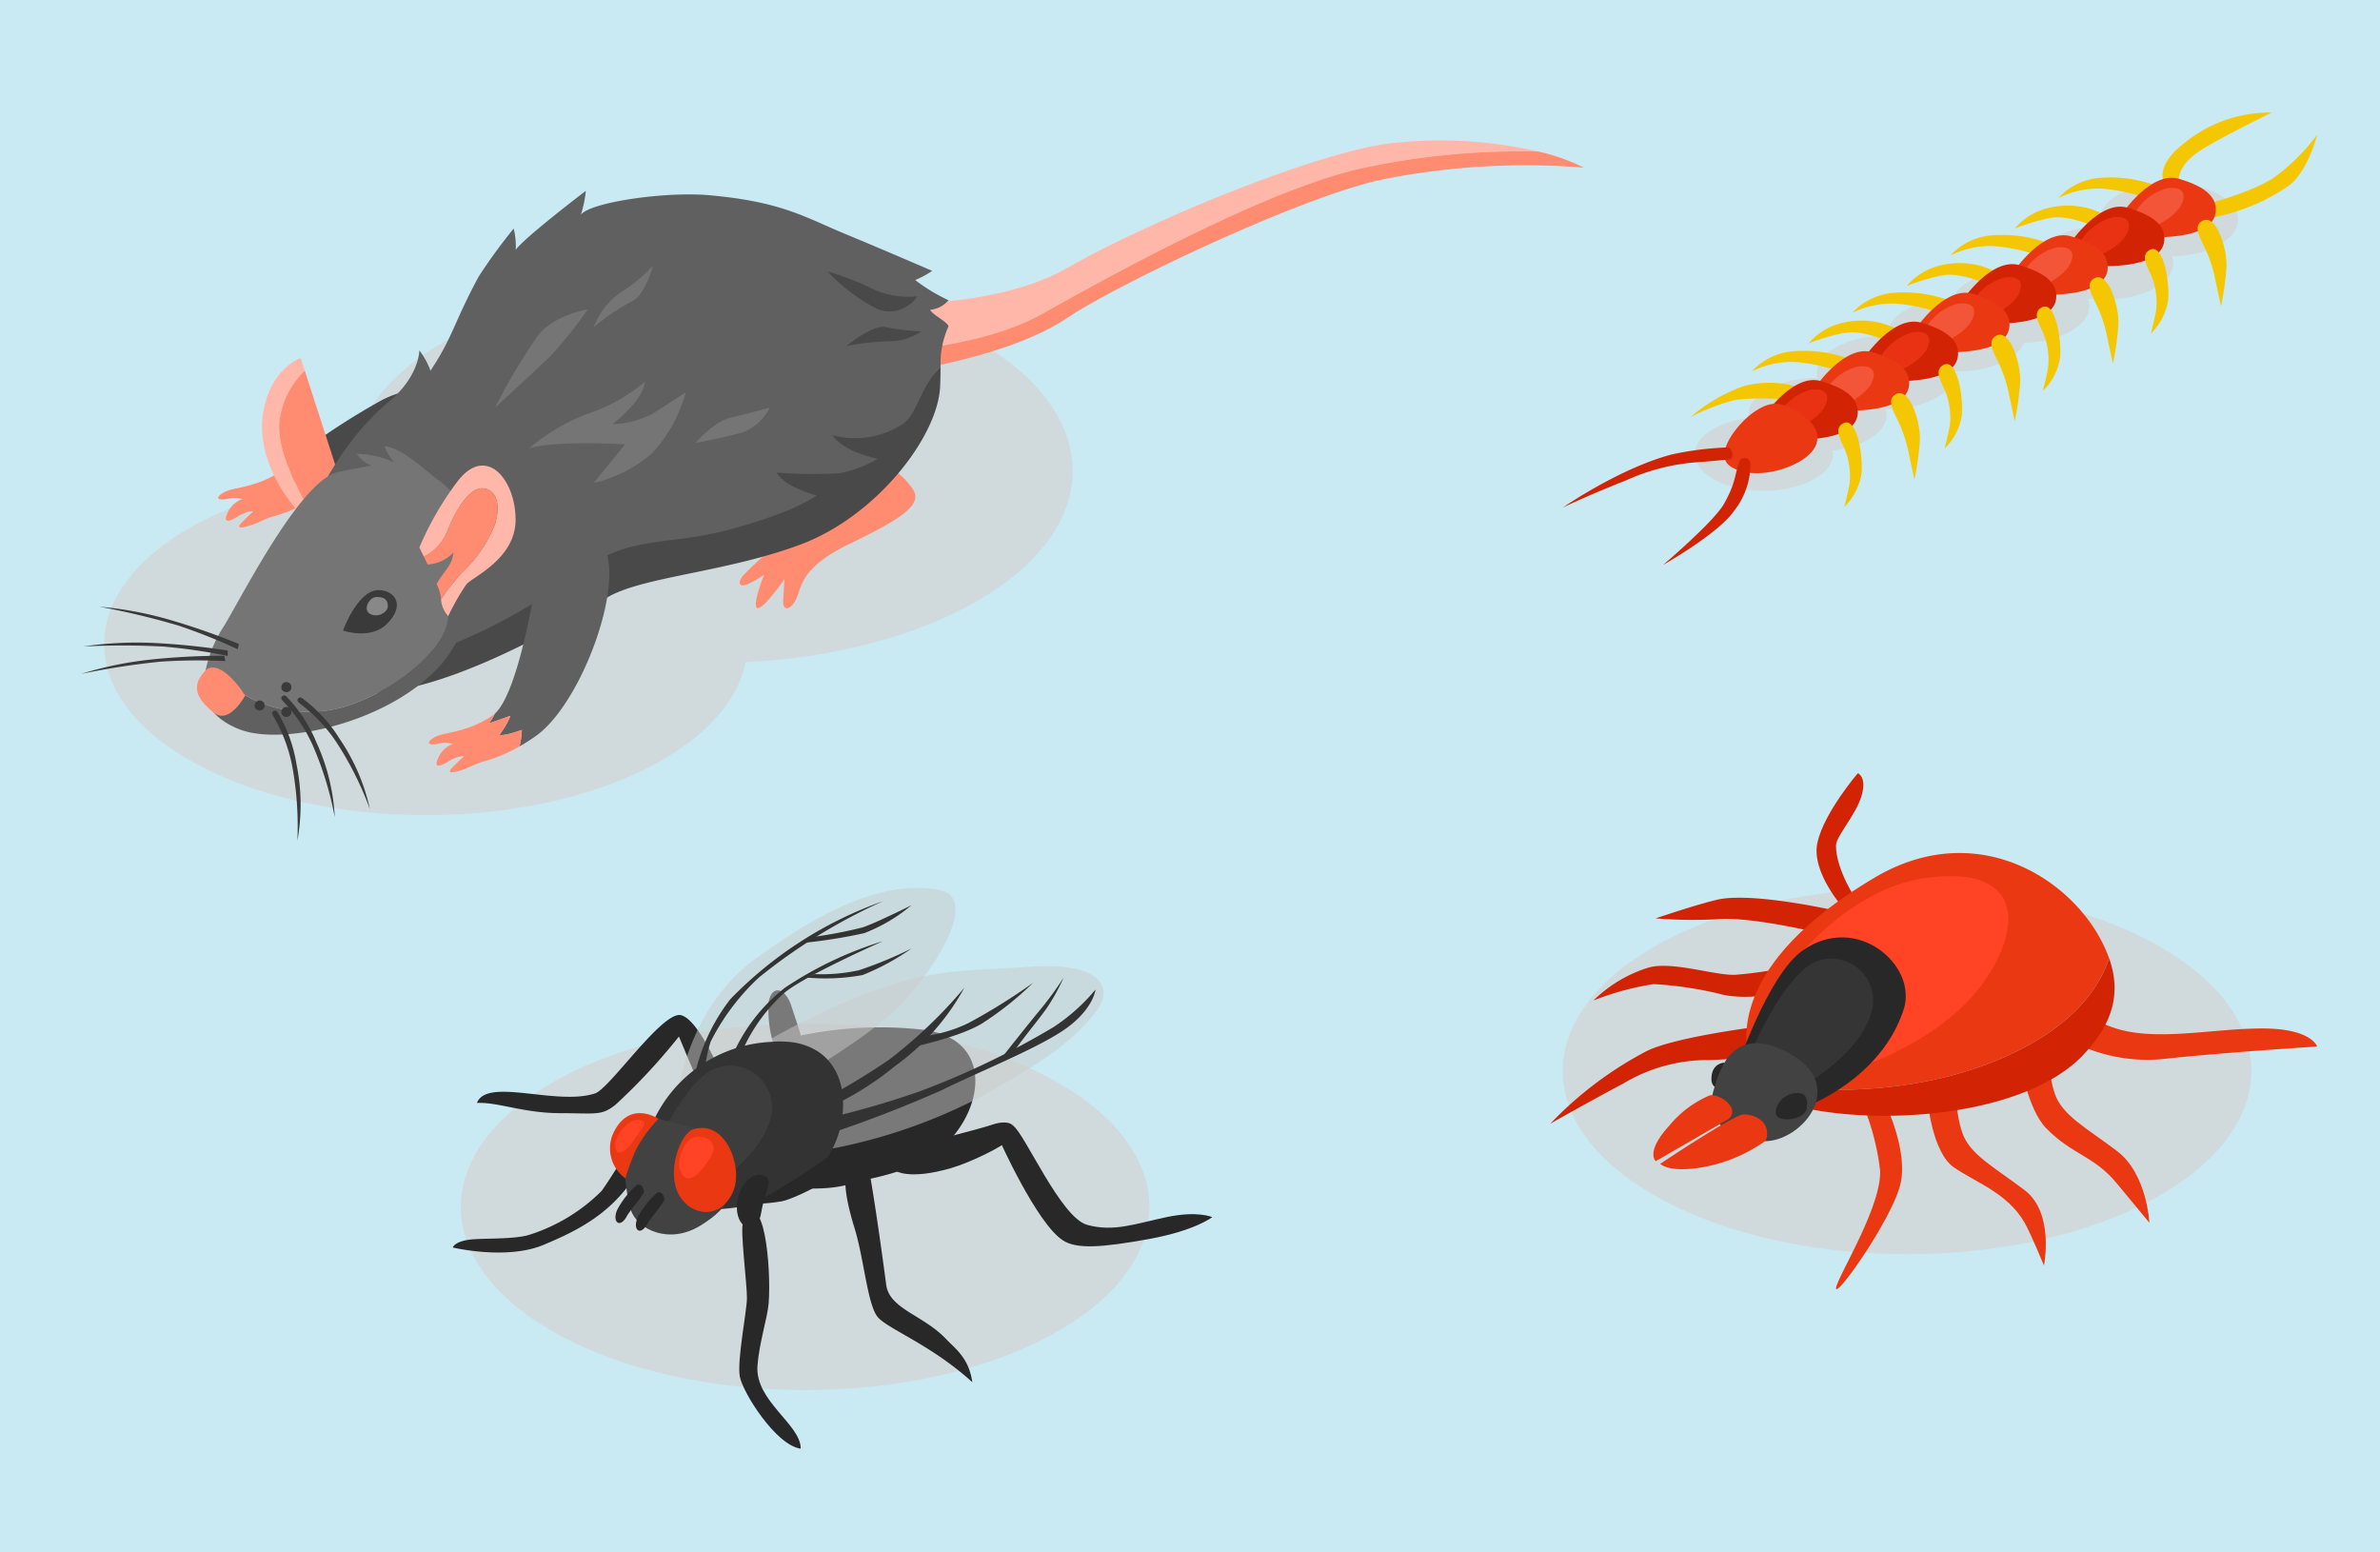 <svg xmlns="http://www.w3.org/2000/svg" width="230" height="150" viewBox="0 0 230 150">
  <g id="Grupo_123149" data-name="Grupo 123149" transform="translate(-633 -8765)">
    <rect id="Rectángulo_43076" data-name="Rectángulo 43076" width="230" height="150" transform="translate(633 8765)" fill="#28acd3" opacity="0.25"/>
    <g id="Grupo_117588" data-name="Grupo 117588" transform="translate(90.726 8635.577)">
      <ellipse id="Elipse_5580" data-name="Elipse 5580" cx="33.272" cy="17.698" rx="33.272" ry="17.698" transform="translate(586.81 228.339)" fill="#d3d3d3" opacity="0.7"/>
      <path id="Trazado_239947" data-name="Trazado 239947" d="M628.557,205.742c0-10.254-15.626-18.565-34.9-18.565s-34.9,8.311-34.9,18.565c0,.217.017.434.031.65-13.665,1.74-23.828,8.275-23.828,16.077,0,9.133,13.918,16.535,31.086,16.535,16.055,0,29.266-6.474,30.911-14.783C614.681,223.339,628.557,215.4,628.557,205.742Z" transform="translate(17.376 -30.817)" fill="#d3d3d3" opacity="0.7"/>
      <ellipse id="Elipse_5581" data-name="Elipse 5581" cx="33.272" cy="17.698" rx="33.272" ry="17.698" transform="translate(693.3 215.211)" fill="#d3d3d3" opacity="0.7"/>
      <path id="Trazado_239948" data-name="Trazado 239948" d="M794.81,192.475c0-1.962-2.99-3.553-6.679-3.553s-6.68,1.591-6.68,3.553a1.969,1.969,0,0,0,.111.629c-3.546.086-6.373,1.637-6.373,3.545a1.989,1.989,0,0,0,.138.721,12.273,12.273,0,0,0-1.557-.1c-3.186,0-5.846,1.187-6.514,2.775-3.512.1-6.3,1.648-6.3,3.543,0,.035.007.068.01.1-.056,0-.11,0-.166,0-3.689,0-6.68,1.591-6.68,3.553a1.925,1.925,0,0,0,.08.522h-.022c-3.689,0-6.68,1.591-6.68,3.553a1.951,1.951,0,0,0,.031.326c-2.984.355-5.217,1.77-5.217,3.465,0,1.962,2.991,3.553,6.68,3.553s6.679-1.591,6.679-3.553a1.9,1.9,0,0,0-.031-.326c2.984-.355,5.217-1.77,5.217-3.465a1.953,1.953,0,0,0-.08-.523h.022c3.689,0,6.679-1.591,6.679-3.553,0-.035-.008-.068-.01-.1.055,0,.11,0,.166,0,3.186,0,5.846-1.187,6.514-2.775,3.512-.1,6.3-1.648,6.3-3.543a1.989,1.989,0,0,0-.138-.721,12.274,12.274,0,0,0,1.557.1c3.689,0,6.68-1.591,6.68-3.553a1.966,1.966,0,0,0-.111-.629C791.983,195.934,794.81,194.382,794.81,192.475Z" transform="translate(-36.264 -41.819)" fill="#d3d3d3" opacity="0.7"/>
      <g id="Grupo_117572" data-name="Grupo 117572" transform="translate(693.3 140.287)">
        <path id="Trazado_239949" data-name="Trazado 239949" d="M828.121,183.916s-2.831-1.791,1.321-4.958a13.039,13.039,0,0,1,8.282-2.818s-5.672,2.77-7.217,3.89c-3.242,2.349-1.065,4.587-1.065,4.587Z" transform="translate(-769.22 -176.129)" fill="#f5c602"/>
        <path id="Trazado_239950" data-name="Trazado 239950" d="M833.464,187.119s5.035-1.224,7.386-2.79a19.088,19.088,0,0,0,4.208-4.163s-.908,3.676-2.865,5.015a19.229,19.229,0,0,1-8.729,3.2Z" transform="translate(-772.157 -178.015)" fill="#f5c602"/>
        <g id="Grupo_117569" data-name="Grupo 117569" transform="translate(43.684 6.28)">
          <path id="Trazado_239951" data-name="Trazado 239951" d="M817.337,188.568a12.679,12.679,0,0,0-4.97-.617A6.087,6.087,0,0,0,808.3,189.9a8.763,8.763,0,0,1,4.064-.911,17,17,0,0,1,4.4.911Z" transform="translate(-804.084 -187.916)" fill="#f5c602"/>
          <path id="Trazado_239952" data-name="Trazado 239952" d="M819.795,191.479s2.83-4.2,5.524-3.4c2.374.7,3.639,1.654,3.554,3.111s-1.675,2.377-5.057,2.527S819.795,191.479,819.795,191.479Z" transform="translate(-809.453 -187.946)" fill="#e93812"/>
          <path id="Trazado_239953" data-name="Trazado 239953" d="M822.376,192.049a5.1,5.1,0,0,1,3.043-2.21c1.787-.225,1.835.886,1.14,1.933a5.81,5.81,0,0,1-3.208,1.959Z" transform="translate(-810.66 -188.801)" fill="#ff8071" opacity="0.4"/>
          <path id="Trazado_239954" data-name="Trazado 239954" d="M834.019,195.69c-.778.434-.462,1.23.086,2.329a12.959,12.959,0,0,1,1.066,2.953c.282,1.336.638,2.966.638,2.966a28.8,28.8,0,0,0,.521-3.666C836.459,198.4,835.315,194.967,834.019,195.69Z" transform="translate(-815.882 -191.502)" fill="#f5c602"/>
          <path id="Trazado_239955" data-name="Trazado 239955" d="M808.821,193.772a7.568,7.568,0,0,0-5.018-.578,6.042,6.042,0,0,0-3.421,2.016A19.686,19.686,0,0,1,803.8,194.2c1.867-.365,4.441.92,4.441.92Z" transform="translate(-800.383 -190.281)" fill="#f5c602"/>
          <path id="Trazado_239956" data-name="Trazado 239956" d="M810.466,196.718s2.83-4.2,5.524-3.4c2.374.7,3.639,1.654,3.554,3.111s-1.675,2.377-5.057,2.527S810.466,196.718,810.466,196.718Z" transform="translate(-805.094 -190.393)" fill="#d22305"/>
          <path id="Trazado_239957" data-name="Trazado 239957" d="M824.442,200.994c-.771.43-.458,1.218.085,2.306a6.917,6.917,0,0,1,.543,3.51c-.128.765-.51,2.247-.51,2.247a5.655,5.655,0,0,0,1.673-3.289C826.362,203.914,825.726,200.279,824.442,200.994Z" transform="translate(-811.409 -193.984)" fill="#f5c602"/>
        </g>
        <g id="Grupo_117570" data-name="Grupo 117570" transform="translate(33.24 10.099)">
          <path id="Trazado_239958" data-name="Trazado 239958" d="M797.732,198.995a12.7,12.7,0,0,0-4.97-.617,6.083,6.083,0,0,0-4.064,1.947,8.759,8.759,0,0,1,4.064-.91,17.008,17.008,0,0,1,4.4.91Z" transform="translate(-784.479 -196.608)" fill="#f5c602"/>
          <path id="Trazado_239959" data-name="Trazado 239959" d="M812.465,197.325a5.1,5.1,0,0,1,3.043-2.21c1.787-.226,1.835.886,1.14,1.932a5.808,5.808,0,0,1-3.208,1.959Z" transform="translate(-795.584 -195.086)" fill="#ff4324" opacity="0.5"/>
          <path id="Trazado_239960" data-name="Trazado 239960" d="M800.19,201.907s2.83-4.2,5.524-3.4c2.374.7,3.639,1.654,3.553,3.111s-1.674,2.377-5.056,2.527S800.19,201.907,800.19,201.907Z" transform="translate(-789.849 -196.638)" fill="#e93812"/>
          <path id="Trazado_239961" data-name="Trazado 239961" d="M814.413,206.118c-.779.434-.462,1.23.086,2.328a12.985,12.985,0,0,1,1.066,2.953c.282,1.336.638,2.966.638,2.966a28.9,28.9,0,0,0,.521-3.667C816.853,208.826,815.71,205.395,814.413,206.118Z" transform="translate(-796.277 -200.194)" fill="#f5c602"/>
          <path id="Trazado_239962" data-name="Trazado 239962" d="M789.217,204.2a7.568,7.568,0,0,0-5.018-.578,6.042,6.042,0,0,0-3.421,2.016,19.686,19.686,0,0,1,3.421-1.015c1.867-.365,4.441.92,4.441.92Z" transform="translate(-780.778 -198.973)" fill="#f5c602"/>
          <path id="Trazado_239963" data-name="Trazado 239963" d="M802.19,202.816a5.1,5.1,0,0,1,3.043-2.21c1.787-.226,1.835.886,1.139,1.932a5.81,5.81,0,0,1-3.208,1.959Z" transform="translate(-790.783 -197.651)" fill="#ff8071" opacity="0.4"/>
          <path id="Trazado_239964" data-name="Trazado 239964" d="M790.861,207.145s2.83-4.2,5.524-3.4c2.374.7,3.639,1.654,3.553,3.111s-1.674,2.377-5.056,2.527S790.861,207.145,790.861,207.145Z" transform="translate(-785.489 -199.086)" fill="#d22305"/>
          <path id="Trazado_239965" data-name="Trazado 239965" d="M804.837,211.422c-.771.43-.458,1.218.086,2.306a6.916,6.916,0,0,1,.543,3.51c-.128.765-.51,2.248-.51,2.248a5.657,5.657,0,0,0,1.673-3.289C806.757,214.342,806.121,210.706,804.837,211.422Z" transform="translate(-791.804 -202.676)" fill="#f5c602"/>
        </g>
        <g id="Grupo_117571" data-name="Grupo 117571" transform="translate(23.747 15.924)">
          <path id="Trazado_239966" data-name="Trazado 239966" d="M779.914,209.423a12.7,12.7,0,0,0-4.97-.617,6.085,6.085,0,0,0-4.064,1.948,8.758,8.758,0,0,1,4.064-.91,16.983,16.983,0,0,1,4.4.91Z" transform="translate(-766.661 -207.305)" fill="#f5c602"/>
          <path id="Trazado_239967" data-name="Trazado 239967" d="M792.86,208.259a5.1,5.1,0,0,1,3.043-2.21c1.787-.225,1.835.886,1.14,1.933a5.81,5.81,0,0,1-3.208,1.959Z" transform="translate(-776.931 -206.019)" fill="#ff4324" opacity="0.5"/>
          <path id="Trazado_239968" data-name="Trazado 239968" d="M782.372,212.335s2.83-4.2,5.524-3.4c2.374.7,3.639,1.654,3.553,3.111s-1.674,2.377-5.056,2.527S782.372,212.335,782.372,212.335Z" transform="translate(-772.031 -207.335)" fill="#e93812"/>
          <path id="Trazado_239969" data-name="Trazado 239969" d="M796.6,216.546c-.779.434-.463,1.23.086,2.328a13,13,0,0,1,1.066,2.953c.282,1.336.638,2.966.638,2.966a28.894,28.894,0,0,0,.52-3.666C799.035,219.254,797.892,215.823,796.6,216.546Z" transform="translate(-778.459 -210.892)" fill="#f5c602"/>
          <path id="Trazado_239970" data-name="Trazado 239970" d="M771.4,214.628a7.569,7.569,0,0,0-5.018-.577,6.037,6.037,0,0,0-3.421,2.016,19.741,19.741,0,0,1,3.421-1.015c1.867-.364,4.441.92,4.441.92Z" transform="translate(-762.96 -209.67)" fill="#f5c602"/>
          <path id="Trazado_239971" data-name="Trazado 239971" d="M784.382,212.992a5.093,5.093,0,0,1,3.043-2.21c1.787-.225,1.835.886,1.139,1.933a5.808,5.808,0,0,1-3.208,1.959Z" transform="translate(-772.97 -208.23)" fill="#ff8071" opacity="0.4"/>
          <path id="Trazado_239972" data-name="Trazado 239972" d="M773.043,217.573s2.83-4.2,5.524-3.4c2.374.7,3.639,1.654,3.553,3.111s-1.674,2.376-5.056,2.527S773.043,217.573,773.043,217.573Z" transform="translate(-767.671 -209.783)" fill="#d22305"/>
          <path id="Trazado_239973" data-name="Trazado 239973" d="M787.019,221.85c-.771.43-.458,1.218.086,2.306a6.915,6.915,0,0,1,.543,3.51c-.128.765-.51,2.248-.51,2.248a5.658,5.658,0,0,0,1.673-3.289C788.939,224.77,788.3,221.134,787.019,221.85Z" transform="translate(-773.986 -213.373)" fill="#f5c602"/>
        </g>
        <path id="Trazado_239974" data-name="Trazado 239974" d="M761.72,220.019a12.688,12.688,0,0,0-4.97-.617,6.087,6.087,0,0,0-4.064,1.948,8.763,8.763,0,0,1,4.064-.911,17,17,0,0,1,4.4.911Z" transform="translate(-734.412 -196.333)" fill="#f5c602"/>
        <path id="Trazado_239975" data-name="Trazado 239975" d="M776.236,218.181a5.091,5.091,0,0,1,3.043-2.21c1.787-.226,1.835.885,1.139,1.932a5.808,5.808,0,0,1-3.208,1.959Z" transform="translate(-745.416 -194.732)" fill="#ff4324" opacity="0.5"/>
        <path id="Trazado_239976" data-name="Trazado 239976" d="M764.179,222.93s2.83-4.2,5.523-3.4c2.374.7,3.639,1.654,3.554,3.111s-1.675,2.376-5.056,2.527S764.179,222.93,764.179,222.93Z" transform="translate(-739.782 -196.362)" fill="#e93812"/>
        <path id="Trazado_239977" data-name="Trazado 239977" d="M778.4,227.141c-.778.434-.462,1.231.086,2.329a12.987,12.987,0,0,1,1.067,2.953c.282,1.336.638,2.966.638,2.966a28.847,28.847,0,0,0,.52-3.666C780.842,229.849,779.7,226.418,778.4,227.141Z" transform="translate(-746.21 -199.919)" fill="#f5c602"/>
        <path id="Trazado_239978" data-name="Trazado 239978" d="M751.585,225.474a9.484,9.484,0,0,0-4.869,0,16.027,16.027,0,0,0-5.168,3.006,19.894,19.894,0,0,1,4.331-1.663,22.343,22.343,0,0,1,5.128,0Z" transform="translate(-729.208 -199.037)" fill="#f5c602"/>
        <path id="Trazado_239979" data-name="Trazado 239979" d="M766.178,224.394a5.093,5.093,0,0,1,3.043-2.21c1.787-.226,1.835.885,1.139,1.932a5.808,5.808,0,0,1-3.208,1.959Z" transform="translate(-740.716 -197.635)" fill="#ff8071" opacity="0.4"/>
        <path id="Trazado_239980" data-name="Trazado 239980" d="M754.85,228.169s2.83-4.2,5.523-3.4c2.374.7,3.639,1.654,3.554,3.111s-1.675,2.377-5.056,2.527S754.85,228.169,754.85,228.169Z" transform="translate(-735.423 -198.81)" fill="#d22305"/>
        <path id="Trazado_239981" data-name="Trazado 239981" d="M757.71,228.6a5.1,5.1,0,0,1,3.043-2.21c1.787-.225,1.835.886,1.14,1.933a5.808,5.808,0,0,1-3.208,1.959Z" transform="translate(-736.759 -199.599)" fill="#ff4324" opacity="0.5"/>
        <path id="Trazado_239982" data-name="Trazado 239982" d="M750.424,229.866c-1.38.977-3.959,4.067-2.05,5.22s5.012.47,6.8-.658c1.942-1.223,2.1-2.977,0-4.411S752.042,228.721,750.424,229.866Z" transform="translate(-732.08 -200.822)" fill="#e93812"/>
        <path id="Trazado_239983" data-name="Trazado 239983" d="M734.22,236.888a30.746,30.746,0,0,0-5.3.676c-5.036,1.323-10.54,5.137-10.54,5.137s2.431-1.181,6.179-2.655a20.07,20.07,0,0,1,7.242-1.755c1.06-.089,2.055-.184,2.706-.249C734.987,237.993,734.826,236.849,734.22,236.888Z" transform="translate(-718.384 -204.519)" fill="#d22305"/>
        <path id="Trazado_239984" data-name="Trazado 239984" d="M743.98,239.039c-.515,1.365-.357,2.159-1.542,4.226-1,1.747-5.882,5.889-5.882,5.889s5.246-2.98,6.787-5.12a7.411,7.411,0,0,0,1.669-4.535C744.987,238.578,744.08,238.775,743.98,239.039Z" transform="translate(-726.875 -205.422)" fill="#d22305"/>
        <path id="Trazado_239985" data-name="Trazado 239985" d="M768.825,232.446c-.771.43-.458,1.218.085,2.306a6.917,6.917,0,0,1,.543,3.51c-.127.765-.509,2.247-.509,2.247a5.658,5.658,0,0,0,1.673-3.289C770.745,235.366,770.109,231.73,768.825,232.446Z" transform="translate(-741.738 -202.401)" fill="#f5c602"/>
      </g>
      <g id="Grupo_117575" data-name="Grupo 117575" transform="translate(692.09 204.137)">
        <path id="Trazado_239986" data-name="Trazado 239986" d="M806.745,239.5s-3.251-3.549-2.6-6.453,3.9-6.689,3.9-6.689.914.335.354,2.206-2.464,3.875-2.464,4.792c0,2.379,2.074,5.432,2.074,5.432Z" transform="translate(-778.325 -226.359)" fill="#d22305"/>
        <path id="Trazado_239987" data-name="Trazado 239987" d="M782.937,244.683s3.566-1.22,5.872-1.786c3.383-.832,11.573,1.053,11.573,1.053l-1.508,2.169s-6.9-1.678-10.065-1.35A44.538,44.538,0,0,1,782.937,244.683Z" transform="translate(-772.761 -230.659)" fill="#d22305"/>
        <path id="Trazado_239988" data-name="Trazado 239988" d="M788.684,259.7s-7.813.991-10.361,2.348a35.753,35.753,0,0,0-9.2,6.961s3.288-1.886,7.09-3.906a15.844,15.844,0,0,1,8.2-2.25c1.2-.013,4.674-.293,4.674-.293Z" transform="translate(-769.123 -235.141)" fill="#d22305"/>
        <path id="Trazado_239989" data-name="Trazado 239989" d="M809.081,269.217a23.91,23.91,0,0,1,1.777,6.555c.312,3.481-4.371,10.8-4.239,11.54s5.3-6.635,6.183-9.961-1.524-8.135-1.524-8.135S811.459,268.069,809.081,269.217Z" transform="translate(-778.998 -237.512)" fill="#e93812"/>
        <path id="Trazado_239990" data-name="Trazado 239990" d="M818.641,269.217s.431,4.9,2.506,6.359,5.194,2.459,6.857,5.366c.574,1,1.87,4.13,1.87,4.13S830.914,280,828,277.79s-5.326-3.449-6.029-5.575-.41-3.519-.829-3.509S818.641,269.217,818.641,269.217Z" transform="translate(-782.165 -237.512)" fill="#e93812"/>
        <path id="Trazado_239991" data-name="Trazado 239991" d="M830.776,264.1s.733,4.548,2.506,6.36c2.569,2.625,4.6,2.625,6.857,5.365.736.892,3.118,3.773,3.118,3.773s-.208-4.711-3.118-6.925-5.326-3.448-6.029-5.574-.409-3.52-.828-3.509S830.776,264.1,830.776,264.1Z" transform="translate(-785.361 -236.163)" fill="#e93812"/>
        <path id="Trazado_239992" data-name="Trazado 239992" d="M837.134,260.438a15.915,15.915,0,0,0,8.853,1.878c5.715-.636,15.149-1.232,15.149-1.232s-.518-1.747-5.3-1.747-10.213,1.276-14.215-.023a12.743,12.743,0,0,1-2.91-1.369S836.8,258.01,837.134,260.438Z" transform="translate(-787.025 -234.678)" fill="#e93812"/>
        <path id="Trazado_239993" data-name="Trazado 239993" d="M774.794,254.967a13.069,13.069,0,0,1,5.284-3.165c2.27-.679,6.431.77,8.409.683a35.435,35.435,0,0,0,4.739-.683l-.818,2.437a11.912,11.912,0,0,1-4.955.208,35.429,35.429,0,0,0-6.855-1.062A27.145,27.145,0,0,0,774.794,254.967Z" transform="translate(-770.617 -233.012)" fill="#d22305"/>
        <g id="Grupo_117573" data-name="Grupo 117573" transform="translate(18.943 7.708)">
          <path id="Trazado_239994" data-name="Trazado 239994" d="M800.6,259.447c.952.316,9.5.845,17.6-2.259,6.392-2.448,10.274-5.97,11.7-10.19-2.532-7.122-12.355-13.906-22.651-7.8-15.456,9.166-13.2,17.918-10.395,21.154A4.559,4.559,0,0,1,800.6,259.447Z" transform="translate(-794.839 -236.824)" fill="#e93812"/>
          <path id="Trazado_239995" data-name="Trazado 239995" d="M828.07,260.025c2.713-2.82,3.827-5.816,2.557-9.39-1.429,4.221-5.311,7.743-11.7,10.19-8.107,3.1-16.649,2.575-17.6,2.259a4.559,4.559,0,0,0-3.741.905l0,0C804.477,267.059,821.626,266.721,828.07,260.025Z" transform="translate(-795.562 -240.461)" fill="#d22305"/>
        </g>
        <path id="Trazado_239996" data-name="Trazado 239996" d="M797.949,251.063s6.291-9.939,15.242-11.069,9.191,4.437,5.707,9.68c-4.919,7.4-16.07,9.812-16.07,9.812Z" transform="translate(-776.715 -229.911)" fill="#ff4324"/>
        <g id="Grupo_117574" data-name="Grupo 117574" transform="translate(9.967 15.861)">
          <path id="Trazado_239997" data-name="Trazado 239997" d="M793.383,260.943s3.088-9.376,6.526-11.792c5.231-3.676,11.13,1.451,9.758,5.694-2.173,6.722-9.332,9.35-9.332,9.35Z" transform="translate(-785.479 -247.891)" fill="#282828"/>
          <path id="Trazado_239998" data-name="Trazado 239998" d="M795.678,259.349s2.493-5.777,5.262-7.915a4.034,4.034,0,0,1,6.2,4.47c-1.15,3.951-6.2,6.822-6.2,6.822Z" transform="translate(-786.084 -248.622)" fill="#424242" opacity="0.5"/>
          <path id="Trazado_239999" data-name="Trazado 239999" d="M791.528,264.322s-1.264,0-1.264,1.572c0,.84.614.879.614.879Z" transform="translate(-784.658 -252.219)" fill="#282828"/>
          <path id="Trazado_240000" data-name="Trazado 240000" d="M790.455,266.38c.578-2.027,1.814-6.359,6.928-3.845,6.653,3.271,1.192,9.253-2.451,8.658C790.1,270.4,789.961,268.117,790.455,266.38Z" transform="translate(-784.658 -251.547)" fill="#424242"/>
          <path id="Trazado_240001" data-name="Trazado 240001" d="M788.155,268.573a10.2,10.2,0,0,0-3.949,2.931c-2.364,2.578-1.325,3.45-1.325,3.45l6.982-4.034a.92.92,0,0,0,.214-1.327A2.442,2.442,0,0,0,788.155,268.573Z" transform="translate(-782.654 -253.333)" fill="#e93812"/>
          <path id="Trazado_240002" data-name="Trazado 240002" d="M791.521,271.116c-1.281.28-7.968,4.763-7.968,4.763s.824.941,4.293.294a15.032,15.032,0,0,0,5.88-2.514,1.705,1.705,0,0,0-.263-1.83A2.537,2.537,0,0,0,791.521,271.116Z" transform="translate(-782.89 -254.001)" fill="#e93812"/>
          <path id="Trazado_240003" data-name="Trazado 240003" d="M800.473,268.324c-1.5.239-2.183,1.926-1.507,2.34s2.56.1,2.724-.858C801.876,268.721,801.512,268.158,800.473,268.324Z" transform="translate(-786.881 -253.265)" fill="#282828"/>
        </g>
      </g>
      <g id="Grupo_117581" data-name="Grupo 117581" transform="translate(550.112 143.02)">
        <path id="Trazado_240004" data-name="Trazado 240004" d="M553.449,208.626a7.855,7.855,0,0,0,1.064-1.83l-2.087.733a5.686,5.686,0,0,0,.579-.942,1.953,1.953,0,0,1-.2.164c-2.346,1.624-4.586,1.628-5.455,2.035s-1.082.925.087.736a2.771,2.771,0,0,1,1.514,0,2.484,2.484,0,0,0-1.428,1.342c-.478,1.065.21.822.989.346,1-.611,1.5-.494,1.5-.494s-.68.62-1.1,1.056c-.626.649-.043.586,1.1.2.442-.148,1.3-.615,1.929-.765a14.485,14.485,0,0,0,3.446-1.458,6.9,6.9,0,0,0,.222-1.592S553.882,208.81,553.449,208.626Z" transform="translate(-533.373 -174.897)" fill="#ff8c71"/>
        <path id="Trazado_240005" data-name="Trazado 240005" d="M571.219,200.332s-2.993-3.467-8.243-.842a67.354,67.354,0,0,0-7.5,4.807l1.894,4.958,7.074-1.911Z" transform="translate(-533.856 -174.456)" fill="#494949"/>
        <path id="Trazado_240006" data-name="Trazado 240006" d="M603.577,213.869a37.056,37.056,0,0,0-3.323,3.023c-.631.811-.267,1.187.546.792a10.838,10.838,0,0,0,1.482-.857,15.576,15.576,0,0,0-.748,2.365c-.177,1.2.225.962.887.362a19.247,19.247,0,0,0,1.831-2.313s-.059,1.067-.118,1.951c-.09,1.348.791.947,1.241,0,.565-1.192.357-3.011,5.1-5.323s7.341-3.778,6.129-5.4a7.335,7.335,0,0,0-2.431-2.2Z" transform="translate(-536.282 -174.88)" fill="#ff8c71"/>
        <path id="Trazado_240007" data-name="Trazado 240007" d="M552.827,201.1a8.022,8.022,0,0,1,2.408-4.6l-.4-1.225s-2.61.883-3.49,4.6c-1.376,5.8,3.656,10.672,3.656,10.672l.794-.531C554.921,208.621,552.3,204.148,552.827,201.1Z" transform="translate(-533.618 -174.279)" fill="#ffb7a9"/>
        <path id="Trazado_240008" data-name="Trazado 240008" d="M555.33,196.57a8.022,8.022,0,0,0-2.408,4.6c-.53,3.046,2.094,7.519,2.971,8.909l3.128-2.094Z" transform="translate(-533.713 -174.35)" fill="#ff8c71"/>
        <g id="Grupo_117576" data-name="Grupo 117576" transform="translate(73.876 0)">
          <path id="Trazado_240009" data-name="Trazado 240009" d="M629.883,189.734c6.926-3.9,21.335-11.818,30.5-13.945a72.371,72.371,0,0,1,17.329-1.673A42.473,42.473,0,0,0,664,173.254c-6.958.581-23.764,7.5-31.828,12.106s-21.424,3.346-21.424,3.346v7.479l.318-.031.57-2.639C611.992,193.634,622.958,193.634,629.883,189.734Z" transform="translate(-610.749 -173.068)" fill="#ffb7a9"/>
          <path id="Trazado_240010" data-name="Trazado 240010" d="M662.466,176.912a70.509,70.509,0,0,1,19.655-1.182,18.891,18.891,0,0,0-4.393-1.555,72.371,72.371,0,0,0-17.329,1.673c-9.163,2.127-23.571,10.045-30.5,13.945s-17.891,3.9-18.246,3.782l-.57,2.639c2.138-.217,14.711-1.656,21.106-5.963C637.023,187,654.618,178.63,662.466,176.912Z" transform="translate(-610.767 -173.128)" fill="#ff8c71"/>
        </g>
        <g id="Grupo_117577" data-name="Grupo 117577" transform="translate(18.08 4.837)">
          <path id="Trazado_240011" data-name="Trazado 240011" d="M581.183,216.233c5.429-4.183,9.658-3.152,16.119-4.9s8.485-3.664,8.485-3.664-3.307-.365-4.1-1.831c1.266,0,4.3.458,5.841.177a10.486,10.486,0,0,0,3.968-1.949s-2.974.013-4.254-1.738a8.026,8.026,0,0,0,6.677-1.477c1.365-1.069.8-3.668,2.795-5.658a8.643,8.643,0,0,1,.764-3.914c-.12-.452-1.605-1.144-1.772-1.594a2.631,2.631,0,0,0,1.772-.926,16.671,16.671,0,0,1-3.218-1.949,9.1,9.1,0,0,0,1.642-.887s-4.673-2.024-8.3-3.523c-4-1.653-6.185-3.151-13.2-3.782-4.366-.392-11.542.689-12.447,1.871a11.458,11.458,0,0,0,.473-2.3s-5.889,4.473-6.771,5.694a7.2,7.2,0,0,0-.2-2.048,52.611,52.611,0,0,0-3.373,4.621c-2.431,4.487-2.458,5.784-4.668,9.115a7.276,7.276,0,0,0-1.076-1.966s0,2.482-2.884,4.9c-11.1,9.323-11.724,28-11.724,28a38.865,38.865,0,0,0,12,0c.118-.016.243-.044.362-.063,1.34-2.172,2.372-3.725,2.372-3.725C567.64,223.156,575.755,220.414,581.183,216.233Z" transform="translate(-551.732 -178.184)" fill="#606060"/>
          <path id="Trazado_240012" data-name="Trazado 240012" d="M603.895,213.344c7.3-2.73,13.231-10.354,13.485-15.228.034-.641.032-1.294.046-1.947-1.99,1.99-2.191,4.4-3.555,5.465a8.412,8.412,0,0,1-6.917,1.144c1.28,1.752,4.4,2.287,4.4,2.287a11.863,11.863,0,0,1-3.668,1.393,43.739,43.739,0,0,1-6.09-.063c.794,1.465,3.837,2.2,3.837,2.2s-1.8,1.515-8.265,3.268-9.846.373-15.274,4.556-13.537,7.723-14.706,7.286c0,0-1.032,1.553-2.372,3.725,7.215-1.128,17.027-6.833,20.257-8.883C588.353,216.458,596.59,216.075,603.895,213.344Z" transform="translate(-552.446 -179.166)" fill="#494949"/>
        </g>
        <g id="Grupo_117578" data-name="Grupo 117578" transform="translate(11.829 29.527)">
          <path id="Trazado_240013" data-name="Trazado 240013" d="M559.139,229.345c4.236-1.412,9.511-5.273,9.639-8.638.112-2.941.975-6.317,2.239-7.521-.575-2.613-1.608-4.542-3.22-5.636-1.037-.7-3.375-3.1-5.18-3.251a5.012,5.012,0,0,0,.926,1.557,8.54,8.54,0,0,0-3.624-.827,3.319,3.319,0,0,0,1.418,1.134s-1.7.318-3.161.607c-3.481.692-8.72,10.864-11.014,14.8a12.423,12.423,0,0,0-2.04,5.664,12.372,12.372,0,0,1,4.029,1.137A12.589,12.589,0,0,0,559.139,229.345Z" transform="translate(-545.12 -204.299)" fill="#757575"/>
          <path id="Trazado_240014" data-name="Trazado 240014" d="M548.514,232.127c4.964,2.037,18.722-1.682,21.534-9.527a16.136,16.136,0,0,0,.968-8.9c-1.264,1.2-2.127,4.58-2.239,7.521-.128,3.366-5.4,7.226-9.639,8.638a12.589,12.589,0,0,1-9.99-.973,12.371,12.371,0,0,0-4.028-1.137C545.1,229.541,546,231.1,548.514,232.127Z" transform="translate(-545.12 -204.812)" fill="#606060"/>
        </g>
        <g id="Grupo_117579" data-name="Grupo 117579" transform="translate(32.688 31.391)">
          <path id="Trazado_240015" data-name="Trazado 240015" d="M570.944,207.7a30.248,30.248,0,0,0-3.761,6.48l.442.9a4.768,4.768,0,0,0,2.261-2.486c.958-2.393,2.3-4.308,3.542-4.117s1.628,1.61,1.054,3.486a12.733,12.733,0,0,1-3.161,4.617,23.27,23.27,0,0,0-2.043,2.609,2.626,2.626,0,0,0,.7,1.622,21.729,21.729,0,0,1,1.734-3.044c.419-.648,4.733-2.395,4.769-6.209S573.735,204.2,570.944,207.7Z" transform="translate(-567.183 -206.27)" fill="#ffb7a9"/>
          <path id="Trazado_240016" data-name="Trazado 240016" d="M574.508,212.092c.574-1.876.191-3.294-1.054-3.486s-2.585,1.724-3.542,4.117a4.767,4.767,0,0,1-2.261,2.486l.365.744a3.79,3.79,0,0,0,2.478-1.152c-.115,1.311-.939,1.769-1.612,3.042a4.246,4.246,0,0,1,.424,1.476,23.287,23.287,0,0,1,2.043-2.609A12.734,12.734,0,0,0,574.508,212.092Z" transform="translate(-567.208 -206.397)" fill="#ff8c71"/>
        </g>
        <path id="Trazado_240017" data-name="Trazado 240017" d="M559.378,222.9s1.382-3.8,3.33-3.9c1.552-.078,2.834,1.356.906,3.268C562.036,223.838,559.378,222.9,559.378,222.9Z" transform="translate(-534.069 -175.574)" fill="#3a3a3a"/>
        <path id="Trazado_240018" data-name="Trazado 240018" d="M549.112,229.606c-1.15-1.747-2.868-3.456-3.891-2.357-.993,1.066-1.341,2.336.9,4.05C547.6,232.434,549.112,229.606,549.112,229.606Z" transform="translate(-533.254 -176.006)" fill="#ff8c71"/>
        <path id="Trazado_240019" data-name="Trazado 240019" d="M562.745,219.7c-.685,0-1.359,1.2-.631,1.627s1.781-.144,1.733-.813S563.368,219.7,562.745,219.7Z" transform="translate(-534.201 -175.612)" fill="#888"/>
        <path id="Trazado_240020" data-name="Trazado 240020" d="M551.317,230.763a.487.487,0,1,1-.487-.486A.487.487,0,0,1,551.317,230.763Z" transform="translate(-533.576 -176.19)" fill="#3a3a3a"/>
        <path id="Trazado_240021" data-name="Trazado 240021" d="M554.048,231.421a.486.486,0,1,1-.487-.487A.487.487,0,0,1,554.048,231.421Z" transform="translate(-533.725 -176.226)" fill="#3a3a3a"/>
        <ellipse id="Elipse_5582" data-name="Elipse 5582" cx="0.487" cy="0.487" rx="0.487" ry="0.487" transform="translate(19.35 52.31)" fill="#3a3a3a"/>
        <path id="Trazado_240022" data-name="Trazado 240022" d="M539.732,224.4a35.444,35.444,0,0,0-6.9.336,75.287,75.287,0,0,1,7.764.008,53.953,53.953,0,0,1,6.191.906v-.522A67.551,67.551,0,0,0,539.732,224.4Z" transform="translate(-532.62 -175.867)" fill="#3a3a3a"/>
        <path id="Trazado_240023" data-name="Trazado 240023" d="M541.273,221.958a35.368,35.368,0,0,0-6.793-1.269,75.151,75.151,0,0,1,7.551,1.8,54.093,54.093,0,0,1,5.814,2.313l.12-.508A67.634,67.634,0,0,0,541.273,221.958Z" transform="translate(-532.71 -175.666)" fill="#3a3a3a"/>
        <path id="Trazado_240024" data-name="Trazado 240024" d="M539.377,226.067a35.454,35.454,0,0,0-6.769,1.391,74.947,74.947,0,0,1,7.673-1.183,54.115,54.115,0,0,1,6.257-.054l-.08-.516A67.863,67.863,0,0,0,539.377,226.067Z" transform="translate(-532.608 -175.94)" fill="#3a3a3a"/>
        <path id="Trazado_240025" data-name="Trazado 240025" d="M558.782,233.94a14.053,14.053,0,0,0-3.487-3.813c-.079-.07-.283-.28-.5-.063-.179.178,0,.358.079.429a15.232,15.232,0,0,1,3.636,3.835,31.954,31.954,0,0,1,3.217,6.436A19.551,19.551,0,0,0,558.782,233.94Z" transform="translate(-533.815 -176.173)" fill="#3a3a3a"/>
        <path id="Trazado_240026" data-name="Trazado 240026" d="M556.47,234.31a14.027,14.027,0,0,0-2.805-4.339c-.067-.081-.232-.322-.483-.146-.206.146-.063.353.007.436a15.248,15.248,0,0,1,2.949,4.387,31.968,31.968,0,0,1,2.1,6.881A19.558,19.558,0,0,0,556.47,234.31Z" transform="translate(-533.725 -176.162)" fill="#3a3a3a"/>
        <path id="Trazado_240027" data-name="Trazado 240027" d="M554.481,236.446a14.08,14.08,0,0,0-1.752-4.861c-.047-.095-.154-.367-.439-.251-.234.1-.142.329-.092.426a15.234,15.234,0,0,1,1.881,4.939,31.966,31.966,0,0,1,.495,7.178A19.545,19.545,0,0,0,554.481,236.446Z" transform="translate(-533.674 -176.246)" fill="#3a3a3a"/>
        <g id="Grupo_117580" data-name="Grupo 117580" transform="translate(33.613 37.734)">
          <path id="Trazado_240028" data-name="Trazado 240028" d="M585.732,215.3c-1.385-5.365-5.032-.146-6.974,2.956,0,0-1.572,10.235-3.885,12.346a5.716,5.716,0,0,1-.58.943l2.087-.734a7.853,7.853,0,0,1-1.064,1.83c.433.183,2.155-.466,2.155-.466a6.947,6.947,0,0,1-.222,1.591,16.675,16.675,0,0,0,1.7-1.091C582.969,229.7,586.856,219.652,585.732,215.3Z" transform="translate(-568.496 -212.98)" fill="#606060"/>
          <path id="Trazado_240029" data-name="Trazado 240029" d="M574.982,233.655a7.852,7.852,0,0,0,1.064-1.83l-2.087.734a5.708,5.708,0,0,0,.58-.943,1.917,1.917,0,0,1-.2.164c-2.346,1.625-4.587,1.628-5.455,2.036s-1.082.924.086.736a2.773,2.773,0,0,1,1.515,0,2.482,2.482,0,0,0-1.428,1.341c-.479,1.065.21.822.988.346,1-.611,1.5-.493,1.5-.493s-.681.621-1.1,1.056c-.626.65-.043.586,1.1.2.442-.149,1.3-.616,1.928-.766a14.5,14.5,0,0,0,3.447-1.458,6.953,6.953,0,0,0,.222-1.591S575.415,233.839,574.982,233.655Z" transform="translate(-568.161 -213.997)" fill="#ff8c71"/>
        </g>
        <path id="Trazado_240030" data-name="Trazado 240030" d="M574.928,199.787a56.806,56.806,0,0,1,4.2-7.04c1.594-1.942,4.76-2.446,4.76-2.446a45.123,45.123,0,0,1-3.5,4.4C579.064,196.006,574.928,199.787,574.928,199.787Z" transform="translate(-534.918 -174.008)" fill="#757575"/>
        <path id="Trazado_240031" data-name="Trazado 240031" d="M578.407,204.127a19.66,19.66,0,0,1,5.459-3.268,16.769,16.769,0,0,0,5.716-3.148c-.118,1.79-3.113,4.08-3.113,4.08a8.676,8.676,0,0,0,3.764-.949c1.359-.827,3.309-2.127,3.309-2.127a14.026,14.026,0,0,1-3.331,5.964,13.3,13.3,0,0,1-5.557,2.8l3.021-3.728S581.236,203.334,578.407,204.127Z" transform="translate(-535.107 -174.412)" fill="#757575"/>
        <path id="Trazado_240032" data-name="Trazado 240032" d="M595.383,203.774s1.832-2.11,3.427-2.465,3.782-.975,3.782-.975a4.964,4.964,0,0,1-2.6,2.4C598.337,203.2,595.383,203.774,595.383,203.774Z" transform="translate(-536.034 -174.556)" fill="#757575"/>
        <path id="Trazado_240033" data-name="Trazado 240033" d="M585.008,191.773a7.092,7.092,0,0,1,2.718-3.427,14.172,14.172,0,0,0,3.014-2.521s-.769,2.935-2.068,3.466A21.466,21.466,0,0,0,585.008,191.773Z" transform="translate(-535.468 -173.764)" fill="#757575"/>
        <path id="Trazado_240034" data-name="Trazado 240034" d="M608.908,186.429a26.479,26.479,0,0,1,4.29,1.654,8.3,8.3,0,0,0,4.377.749,3.193,3.193,0,0,1-3.786,1.258A17.148,17.148,0,0,1,608.908,186.429Z" transform="translate(-536.772 -173.797)" fill="#494949"/>
        <path id="Trazado_240035" data-name="Trazado 240035" d="M610.821,193.947s2.6-2.127,3.782-1.832a24.71,24.71,0,0,0,3.469.414,5.477,5.477,0,0,1-2.822.945A25.5,25.5,0,0,0,610.821,193.947Z" transform="translate(-536.876 -174.105)" fill="#494949"/>
      </g>
      <g id="Grupo_117583" data-name="Grupo 117583" transform="translate(586.031 215.211)">
        <path id="Trazado_240036" data-name="Trazado 240036" d="M709.213,181.14a11.483,11.483,0,0,1-.58-4.408c.315-1.7,1.618-1.414,2.2.388s1.32,3.758.908,3.663A14.1,14.1,0,0,0,709.213,181.14Z" transform="translate(-678.111 -165.697)" fill="#282828"/>
        <path id="Trazado_240037" data-name="Trazado 240037" d="M694.542,185.493c-.494-.693-2.639-6.2-4.43-6.64s-6.876,7.08-8.3,7.554c-3.72,1.238-10.451-1.586-11.424.926,1.964-.11,4.5.98,8.021.986s4.016.265,5.369-.812a57.737,57.737,0,0,0,6.132-6.594l2.566,6.121Z" transform="translate(-668.056 -166.549)" fill="#282828"/>
        <path id="Trazado_240038" data-name="Trazado 240038" d="M708.479,181.828a37.549,37.549,0,0,1,14-1.163c7.849.821,5.97,9.3.569,12.5s-17.767,3.1-17.767,3.1Z" transform="translate(-677.246 -166.979)" fill="#282828"/>
        <path id="Trazado_240039" data-name="Trazado 240039" d="M684.737,195.205s-2.183,3.635-3.131,4.938a17.261,17.261,0,0,1-6.895,4.211c-1.51.515-4.7.325-5.948.508-1.394.2-1.542.749-1.542.749s5.18,1.239,8.758-.25,6.587-3.109,8.937-6.759C686.482,196.169,684.737,195.205,684.737,195.205Z" transform="translate(-667.222 -170.86)" fill="#282828"/>
        <path id="Trazado_240040" data-name="Trazado 240040" d="M696.909,181.456s1.047-7.835,7.367-12.436,12.286-7.642,17.692-6.689c4.451.785-1.118,8.7-3.981,11.469s-8.837,6.3-8.837,6.3Z" transform="translate(-675.041 -162.156)" fill="#cbcbcb" opacity="0.5"/>
        <path id="Trazado_240041" data-name="Trazado 240041" d="M711.355,190.474a52.081,52.081,0,0,0,16.392-5.159c5.8-3.179,9.3-5.342,11.726-8.591,1.629-2.184.533-4.73-6.514-4.241s-10.255,0-19.149,4.021a68.712,68.712,0,0,0-8.527,4.571Z" transform="translate(-677.246 -164.86)" fill="#cbcbcb" opacity="0.5"/>
        <path id="Trazado_240042" data-name="Trazado 240042" d="M729.557,175.256a22.693,22.693,0,0,1-6.683,7.556,29.41,29.41,0,0,1-6.451,4.031l-.231-.936a66.912,66.912,0,0,0,6.1-3.706A45.745,45.745,0,0,0,729.557,175.256Z" transform="translate(-680.119 -165.606)" fill="#333"/>
        <path id="Trazado_240043" data-name="Trazado 240043" d="M715.626,189.663a121.4,121.4,0,0,0,11.6-4.448c3.85-1.9,9.621-4.188,12.147-6.059s2.711-3.662,2.711-3.662a18.329,18.329,0,0,1-4.115,3.662,79.9,79.9,0,0,1-12.881,6.177,86.535,86.535,0,0,1-8.632,2.522Z" transform="translate(-679.97 -165.669)" fill="#333"/>
        <path id="Trazado_240044" data-name="Trazado 240044" d="M703.7,180.584a16.711,16.711,0,0,1,5.232-6.938,35.875,35.875,0,0,1,9.471-4.5s-7.709,3.4-9.588,5.044a16.5,16.5,0,0,0-4.234,6.11Z" transform="translate(-676.83 -163.996)" fill="#333"/>
        <path id="Trazado_240045" data-name="Trazado 240045" d="M698.918,180.89a18.38,18.38,0,0,1,3.469-7.51,38.341,38.341,0,0,1,14.758-9.472,54.887,54.887,0,0,0-12,7.379,21.928,21.928,0,0,0-4.658,6.2,11.417,11.417,0,0,0-.542,2.829Z" transform="translate(-675.57 -162.618)" fill="#333"/>
        <g id="Grupo_117582" data-name="Grupo 117582" transform="translate(18.42 14.842)">
          <path id="Trazado_240046" data-name="Trazado 240046" d="M711.393,186.855a6.49,6.49,0,0,0-.326-1.12,5.269,5.269,0,0,0-1.417-2.041,4.983,4.983,0,0,0-.631-.468,6.2,6.2,0,0,0-2.876-.891,9.022,9.022,0,0,0-1.1-.023c-.171.007-.332.024-.5.036a13.2,13.2,0,0,0-12.314,10.618l4.078,5.539s7.679.788,12.18-3.174A9.407,9.407,0,0,0,711.393,186.855Z" transform="translate(-692.228 -182.305)" fill="#333"/>
        </g>
        <path id="Trazado_240047" data-name="Trazado 240047" d="M693.307,194.143s2.493-5.776,5.261-7.915a4.034,4.034,0,0,1,6.2,4.47c-1.15,3.951-6.2,6.822-6.2,6.822Z" transform="translate(-674.092 -168.294)" fill="#424242" opacity="0.7"/>
        <path id="Trazado_240048" data-name="Trazado 240048" d="M693.05,192.409c2.6.759,6.228,1,6.954,3.863s.09,4.624-2.939,6.468-6.075.351-6.7-1.545S688.707,191.141,693.05,192.409Z" transform="translate(-673.166 -170.089)" fill="#424242"/>
        <path id="Trazado_240049" data-name="Trazado 240049" d="M698.069,193.789c-1.2.386-2.6,4.092-1.355,6.322,1.165,2.091,4.073,2.467,5.26-.379C702.928,197.447,701.239,192.77,698.069,193.789Z" transform="translate(-674.862 -170.45)" fill="#e93812"/>
        <path id="Trazado_240050" data-name="Trazado 240050" d="M692.522,192.26a12.172,12.172,0,0,0-2.19,3.007,21.1,21.1,0,0,0-1.015,2.743,3.582,3.582,0,0,1-1.247-4.189C689.6,190.284,692.522,192.26,692.522,192.26Z" transform="translate(-672.637 -169.94)" fill="#e93812"/>
        <path id="Trazado_240051" data-name="Trazado 240051" d="M690.66,201.085a8.467,8.467,0,0,0-1.929,2.435c-.521,1.222.286,1.838.947.586.279-.529,1.343-1.637,1.659-2.359C691.207,201.371,691.165,201.07,690.66,201.085Z" transform="translate(-672.843 -172.409)" fill="#282828"/>
        <path id="Trazado_240052" data-name="Trazado 240052" d="M693.339,202.094a8.457,8.457,0,0,0-1.928,2.435c-.521,1.222.286,1.838.947.586.278-.529,1.342-1.637,1.659-2.359C693.885,202.38,693.844,202.079,693.339,202.094Z" transform="translate(-673.549 -172.675)" fill="#282828"/>
        <path id="Trazado_240053" data-name="Trazado 240053" d="M745.253,173.926a32.47,32.47,0,0,1-2.2,3.028c-1.156,1.377-3.69,4.6-3.69,4.6s1.036.058,1.047-.3,2.258-3.028,3.194-4.35A19.208,19.208,0,0,0,745.253,173.926Z" transform="translate(-686.222 -165.256)" fill="#333"/>
        <path id="Trazado_240054" data-name="Trazado 240054" d="M727.4,180.877c.166-.111,4.464-.951,6.773-2.313a30.95,30.95,0,0,0,4.984-3.965,57.005,57.005,0,0,1-6.278,3.909,13.645,13.645,0,0,1-4.378,1.267Z" transform="translate(-683.071 -165.433)" fill="#333"/>
        <path id="Trazado_240055" data-name="Trazado 240055" d="M713.923,167.516a43.106,43.106,0,0,0,4.915-.936c1.322-.44,4.736-2.147,4.736-2.147a16.145,16.145,0,0,1-4.563,2.7,51.3,51.3,0,0,1-6.141.964Z" transform="translate(-679.245 -162.756)" fill="#333"/>
        <path id="Trazado_240056" data-name="Trazado 240056" d="M713.683,172.922a19.888,19.888,0,0,0,5.382-.246,23.283,23.283,0,0,0,4.723-2.563,39.163,39.163,0,0,1-5.06,2.093,16.755,16.755,0,0,1-4.3.379Z" transform="translate(-679.459 -164.252)" fill="#333"/>
        <path id="Trazado_240057" data-name="Trazado 240057" d="M698.6,194.79c-1.2.111-1.927,2.289-1.613,3.19.589,1.691,1.9.616,3.045-1.338C700.772,195.377,699.523,194.7,698.6,194.79Z" transform="translate(-675.041 -170.749)" fill="#ff4324"/>
        <path id="Trazado_240058" data-name="Trazado 240058" d="M690.921,192.6c-.955-.243-2.308,1.335-2.365,2.237-.086,1.377.818,1.145,1.8-.323C691.259,193.156,691.806,192.822,690.921,192.6Z" transform="translate(-672.839 -170.167)" fill="#ff4324"/>
        <path id="Trazado_240059" data-name="Trazado 240059" d="M706.842,199.807c-.979-.227-2.412,1.252-2.349,3.262s1.967,2.72,2.349.388S708.271,200.137,706.842,199.807Z" transform="translate(-677.038 -172.066)" fill="#282828"/>
        <path id="Trazado_240060" data-name="Trazado 240060" d="M705.18,205.68c-.326.622.393,6.023.367,7.348s-.965,6-.691,7.539,3.5,6.673,5.89,6.982c.015-2.345-4.422-4.6-4.183-8,.152-2.161.969-4.653,1.08-6.017C707.925,210.071,707.165,201.893,705.18,205.68Z" transform="translate(-677.121 -173.361)" fill="#282828"/>
        <path id="Trazado_240061" data-name="Trazado 240061" d="M712.1,200.07a25.285,25.285,0,0,1,5.422-2.947c3.8-1.631,4.488-.791,2.654,1.132S714.513,200.38,712.1,200.07Z" transform="translate(-679.043 -171.137)" fill="#282828"/>
        <path id="Trazado_240062" data-name="Trazado 240062" d="M725.249,214.633c-2.2-2.313-5.467-2.89-5.775-5.229s-1.484-10.923-1.979-12.587-2.172-.794-4.676.966c-2.6,1.83-6.236,3.8-6.236,3.8a17.029,17.029,0,0,0,2.78-.245c1.788-.355,6.553-3.2,6.553-3.2-.7.6-.413,2.849.5,5.8s1.251,7.444,2.253,8.6,5.151,2.663,9.127,6.278C727.452,216.472,726.208,215.642,725.249,214.633Z" transform="translate(-677.588 -171.05)" fill="#282828"/>
        <path id="Trazado_240063" data-name="Trazado 240063" d="M727.044,195.166s6.282-1.57,7.489-1.989c2.1-.729,2.757.29,1.9,1.286-.685.794-3.976,2.359-5.788,2.883-4.087,1.182-5.363.245-5.363.245Z" transform="translate(-682.512 -170.261)" fill="#282828"/>
        <path id="Trazado_240064" data-name="Trazado 240064" d="M740.243,193.345c1.1.683,4.592,8.87,7.161,9.584s4.638-.1,7.67-.743,4.427,0,4.427,0-1.666,1.314-6.156,2.122-6.934,1-8.29.114c-2.533-1.66-6.124-9.707-6.124-9.707Z" transform="translate(-686.108 -170.37)" fill="#282828"/>
      </g>
    </g>
  </g>
</svg>
